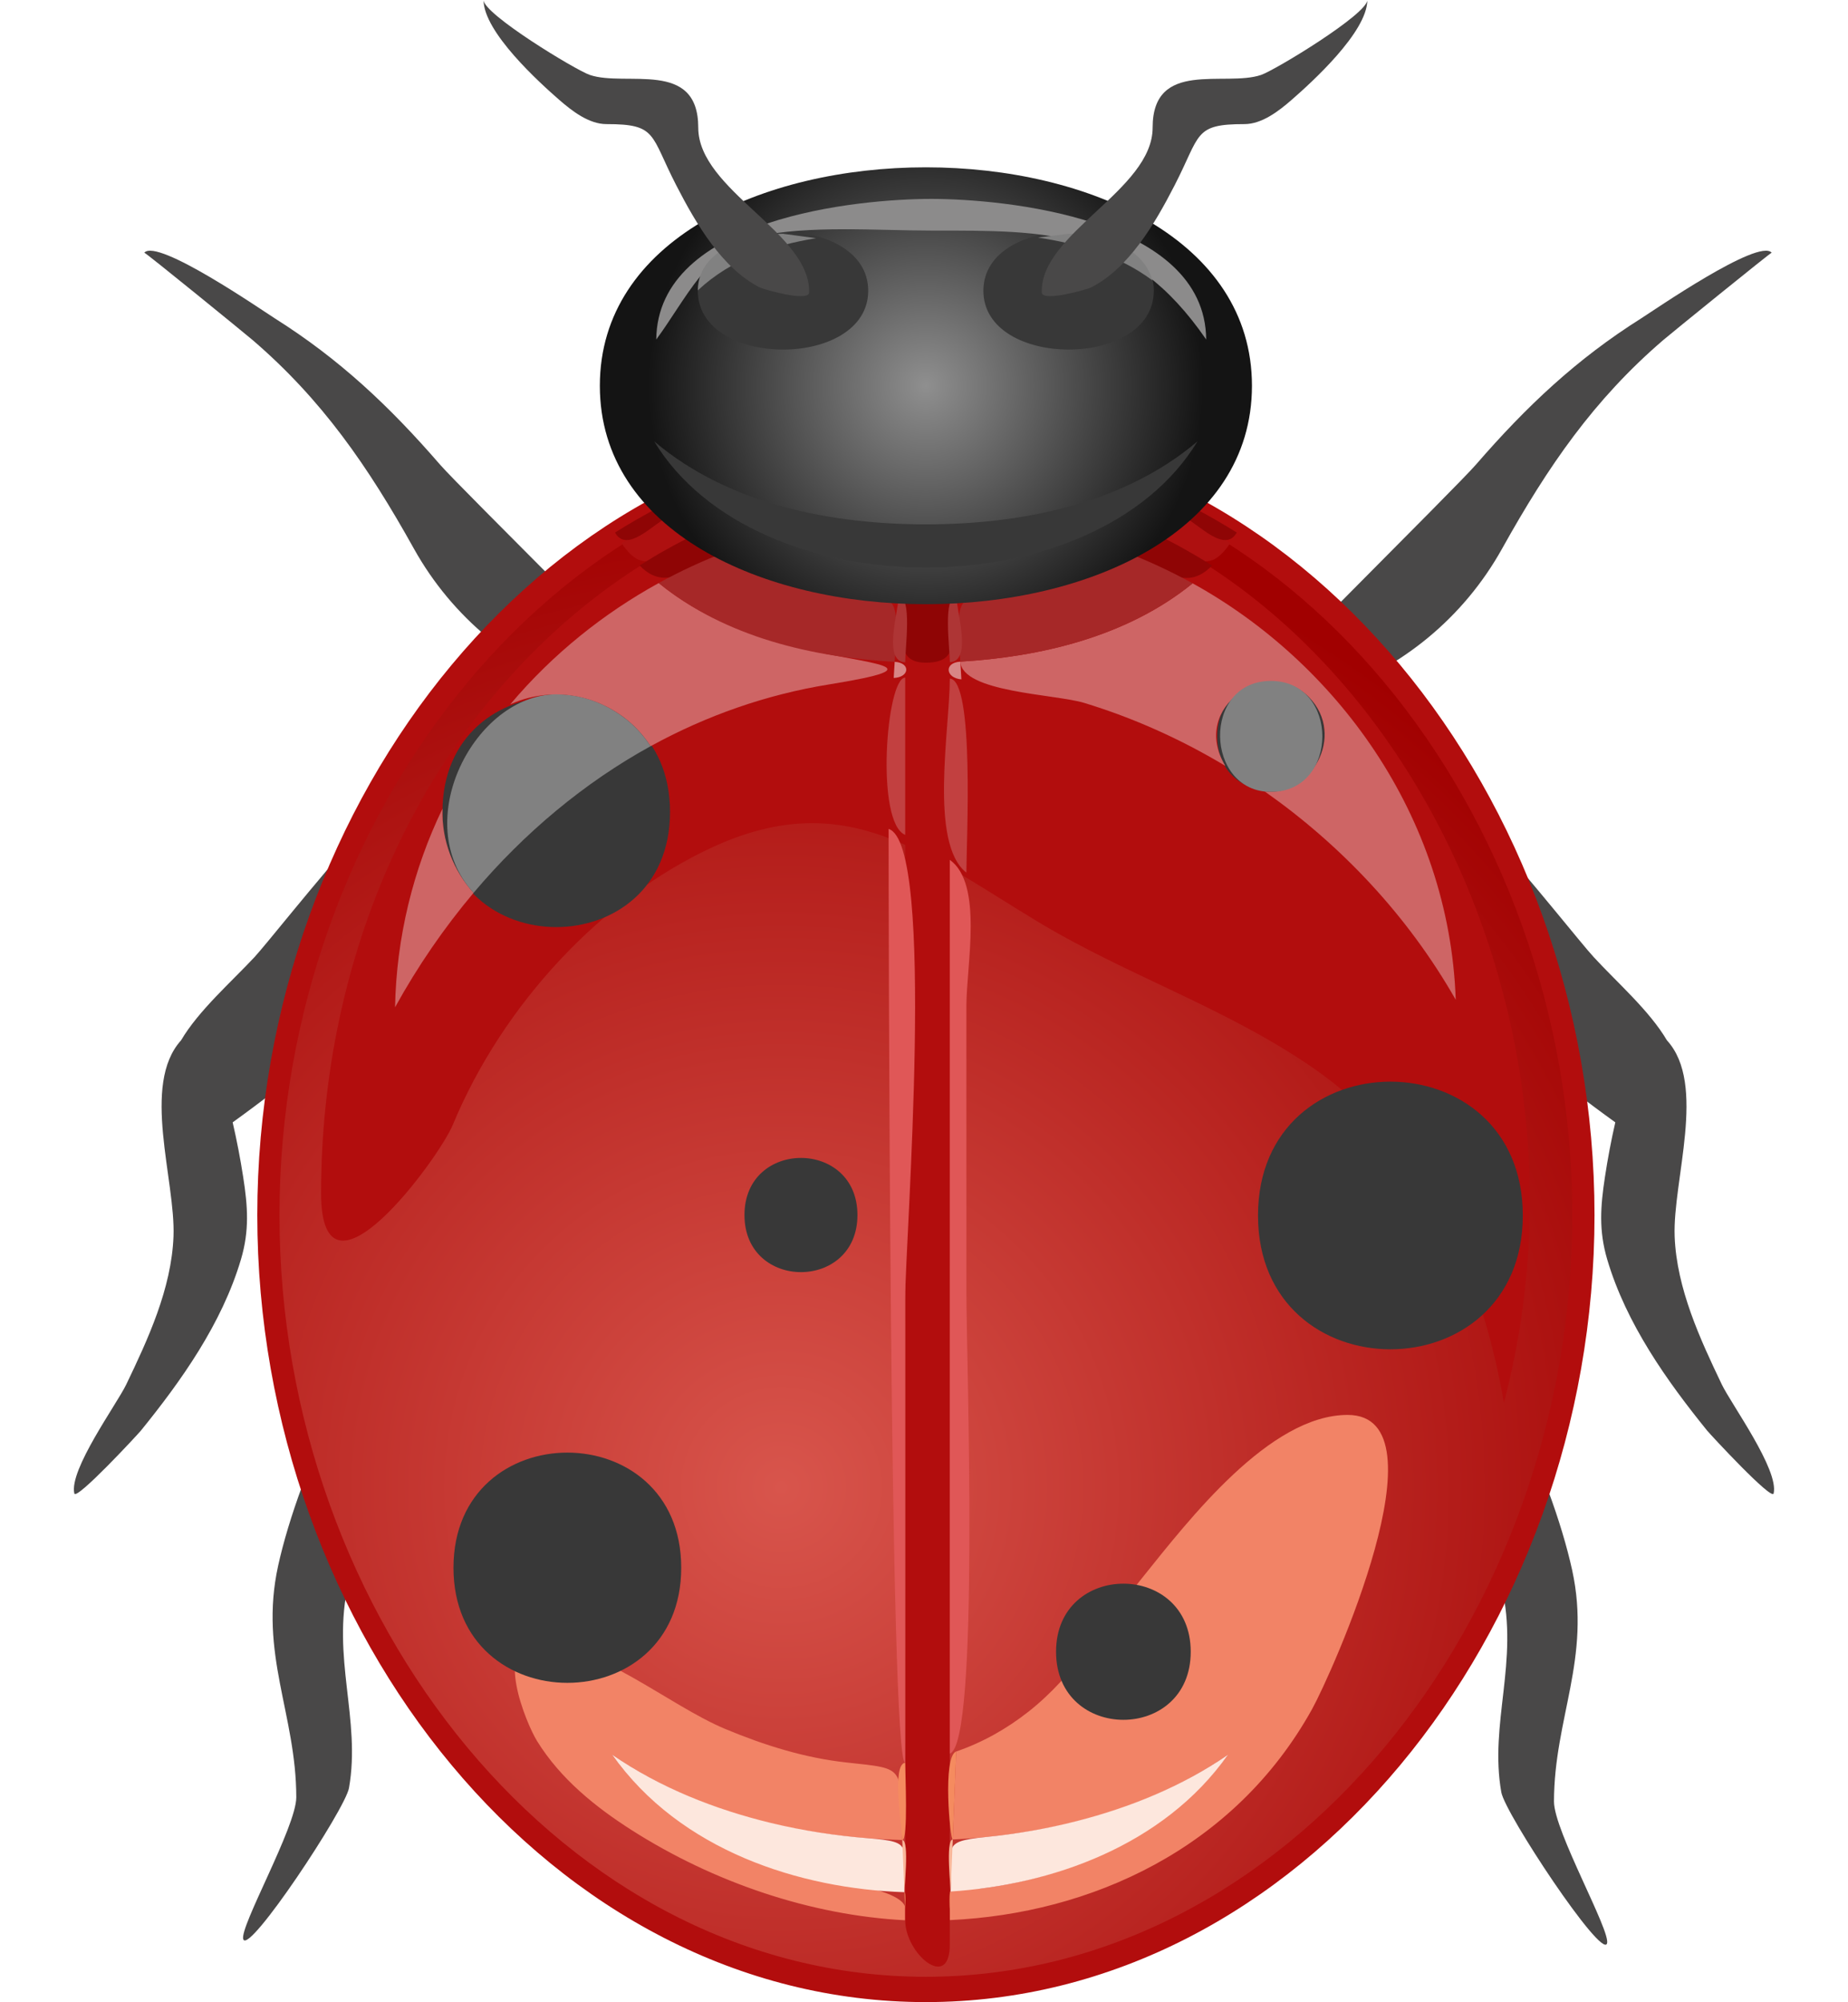 <svg id="Layer_1" space="preserve" style="overflow:visible;enable-background:new 0 0 115.018 140.376;" version="1.1" viewBox="-5 0 125.018 135.376" xmlns="http://www.w3.org/2000/svg" xmlns:svg="http://www.w3.org/2000/svg">
  
  <defs id="defs124">
    <radialGradient cx="47.869" cy="100.577" gradientUnits="userSpaceOnUse" id="XMLID_3_" r="67.965">
      <stop id="stop18" offset="0" style="stop-color:#D8554C"/>
      <stop id="stop20" offset="1" style="stop-color:#A10000"/>
    </radialGradient>
    <radialGradient cx="57.637" cy="26.084" gradientUnits="userSpaceOnUse" id="XMLID_4_" r="18.771">
      <stop id="stop101" offset="0" style="stop-color:#8F8F8F"/>
      <stop id="stop103" offset="1" style="stop-color:#141414"/>
    </radialGradient>
  </defs>
  
  <path d="M 40.721,47.768 C 39.748,48.841 35.455,47.131 34.471,46.782 C 29.817,45.126 25.636,41.825 23,37.098 C 19.886,31.51 16.784,27.025 12.088,22.992 C 11.651,22.617 4.805,17.036 4.761,17.087 C 5.646,16.082 12.773,21.011 13.598,21.531 C 17.944,24.269 21.333,27.449 24.78,31.429 C 26.093,32.945 40.918,47.536 40.721,47.768" id="path5" style="fill:#494848"/>
  <path d="M 78.897,47.768 C 79.871,48.841 84.163,47.131 85.148,46.782 C 89.802,45.126 93.983,41.825 96.618,37.098 C 99.733,31.512 102.825,27.025 107.521,22.992 C 107.953,22.619 114.822,17.045 114.855,17.087 C 113.973,16.082 106.844,21.013 106.02,21.531 C 101.673,24.269 98.288,27.449 94.837,31.429 C 93.526,32.943 78.724,47.571 78.897,47.768" id="path7" style="fill:#494848"/>
  <path d="M 25.681,85.439 C 25.479,85.541 23.854,91.128 23.591,91.817 C 21.694,96.77 19.802,101.789 18.579,107.024 C 17.406,112.052 19.432,116.26 18.609,120.899 C 18.351,122.349 11.836,132.178 11.458,131.131 C 11.169,130.332 15.046,123.522 15.044,121.528 C 15.037,115.909 12.512,111.832 13.814,105.88 C 15.173,99.665 20.042,88.275 25.681,85.439" id="path9" style="fill:#494848"/>
  <path d="M 89.49,85.726 C 89.69,85.828 91.316,91.414 91.581,92.103 C 93.477,97.058 95.369,102.077 96.592,107.312 C 97.766,112.34 95.741,116.548 96.564,121.187 C 96.819,122.637 103.336,132.465 103.714,131.418 C 104.002,130.618 100.126,123.809 100.127,121.814 C 100.135,116.197 102.658,112.118 101.357,106.167 C 99.997,99.952 95.127,88.562 89.49,85.726" id="path11" style="fill:#494848"/>
  <path d="M 12.216,64.718 C 10.663,66.382 8.428,68.339 7.25,70.343 C 4.534,73.349 6.88,79.783 6.737,83.601 C 6.604,87.134 4.995,90.587 3.537,93.622 C 2.901,94.944 -0.342,99.385 0.028,100.984 C 0.146,101.489 4.307,97.01 4.536,96.729 C 7.239,93.394 10.01,89.516 11.301,85.157 C 11.879,83.209 11.764,81.584 11.45,79.576 C 11.258,78.337 11.02,77.107 10.74,75.89 C 12.633,74.527 14.49,73.099 16.283,71.571 C 19.755,68.617 23.225,65.236 25.526,60.99 C 26.43,59.32 29.148,51.966 26.896,50.087 C 24.98,48.49 13.803,63.004 12.216,64.718" id="path13" style="fill:#494848"/>
  <path d="M 102.817,64.718 C 104.361,66.399 106.588,68.335 107.767,70.343 C 110.488,73.311 108.152,79.812 108.291,83.601 C 108.424,87.134 110.031,90.585 111.485,93.622 C 112.121,94.944 115.36,99.388 114.987,100.984 C 114.868,101.491 110.715,97.01 110.485,96.729 C 107.783,93.393 105.016,89.516 103.728,85.157 C 103.152,83.209 103.27,81.586 103.576,79.576 C 103.764,78.335 103.997,77.107 104.276,75.89 C 102.381,74.527 100.524,73.099 98.731,71.571 C 95.26,68.617 91.79,65.236 89.489,60.99 C 88.585,59.32 85.868,51.966 88.119,50.087 C 90.036,48.492 101.226,63.008 102.817,64.718" id="path15" style="fill:#494848"/>
  <path d="M 102.112,82.164 C 102.112,109.972 82.49,134.528 57.631,134.528 C 32.774,134.528 13.149,109.972 13.149,82.164 C 13.149,54.351 32.767,29.784 57.631,29.784 C 82.498,29.784 102.112,54.353 102.112,82.164" id="path22" style="fill:url(#XMLID_3_)"/>
  <path d="M 12.406,82.164 C 12.406,110.401 32.396,135.376 57.63,135.376 C 82.871,135.376 102.869,110.411 102.869,82.164 C 102.869,53.913 82.877,28.936 57.63,28.936 C 32.389,28.937 12.406,53.921 12.406,82.164 M 13.907,82.164 C 13.907,54.851 33.204,30.647 57.63,30.647 C 82.061,30.647 101.368,54.841 101.368,82.164 C 101.368,109.481 82.054,133.665 57.63,133.665 C 33.213,133.665 13.907,109.473 13.907,82.164" id="path24" style="fill:#b20d0d"/>
  <path d="M 25.624,76.077 C 29.04,67.84 35.788,60.707 43.183,57.294 C 52.153,53.154 57.475,57.648 65.156,62.292 C 71.254,65.977 78.006,68.165 83.911,72.266 C 91.197,77.329 95.103,85.461 96.741,94.847 C 105.117,62.938 82.362,28.489 52.5,32.887 C 39.246,34.84 27.617,44.568 21.515,58.029 C 18.351,65.007 16.721,72.822 16.721,80.67 C 16.72,89.21 24.701,78.3 25.624,76.077" id="path26" style="fill:#b20d0d"/>
  <path d="M 40.328,54.903 C 40.328,65.28 24.933,65.285 24.933,54.903 C 24.933,44.519 40.328,44.524 40.328,54.903" id="path28" style="fill:#383838"/>
  <path d="M 98.018,82.188 C 98.018,94.252 80.105,94.252 80.105,82.188 C 80.105,70.121 98.018,70.121 98.018,82.188" id="path30" style="fill:#383838"/>
  <path d="M 53.006,82.157 C 53.006,87.305 45.364,87.305 45.364,82.157 C 45.364,77.009 53.006,77.009 53.006,82.157" id="path32" style="fill:#383838"/>
  <path d="M 84.622,49.787 C 84.622,54.694 77.342,54.699 77.342,49.787 C 77.341,44.894 84.622,44.898 84.622,49.787" id="path34" style="fill:#383838"/>
  <path d="M 31.282,111.146 C 28.394,111.146 30.579,116.507 31.332,117.724 C 32.936,120.313 35.332,122.216 37.729,123.745 C 43.282,127.287 49.87,129.516 56.236,129.843 C 56.236,129.576 56.236,129.311 56.236,129.042 C 56.236,127.474 48.191,126.711 46.236,125.945 C 42.529,124.49 38.899,122.156 36.405,118.64 C 42.233,122.659 49.301,124.239 56.039,124.416 C 55.838,119.363 56.456,119.631 52.243,119.171 C 49.445,118.866 46.714,118.012 44.081,116.915 C 40.238,115.316 35.451,111.146 31.282,111.146 M 86.168,95.673 C 80.896,95.673 75.463,102.72 72.275,106.684 C 69.772,109.797 67.671,113.306 64.581,115.735 C 63.082,116.915 61.435,117.834 59.689,118.431 C 59.61,120.414 59.534,122.397 59.454,124.381 C 65.866,124.068 72.54,122.464 78.085,118.64 C 76.045,121.466 73.317,123.533 70.395,124.993 C 68.715,125.832 66.961,126.477 65.175,126.951 C 63.904,127.287 62.62,127.538 61.323,127.705 C 59.677,127.1 58.988,127.552 59.254,129.059 C 59.256,129.059 59.252,127.91 59.254,127.9 C 59.128,128.478 59.24,129.234 59.254,129.832 C 68.767,129.399 78.504,125.033 83.763,115.565 C 85.017,113.311 92.999,95.673 86.168,95.673" id="path36" style="fill:#f28366;fill-opacity:1"/>
  <path d="M 41.085,106.006 C 41.085,116.384 25.678,116.384 25.678,106.006 C 25.678,95.626 41.085,95.626 41.085,106.006" id="path38" style="fill:#383838"/>
  <path d="M 75.553,111.686 C 75.553,117.824 66.443,117.824 66.443,111.686 C 66.443,105.549 75.553,105.549 75.553,111.686" id="path40" style="fill:#383838"/>
  <path d="M 36.405,118.64 C 41.027,125.156 49.121,127.71 56.184,127.946 C 56.049,124.8 56.934,124.548 53.725,124.297 C 51.522,124.123 49.328,123.787 47.165,123.266 C 43.411,122.359 39.699,120.91 36.405,118.64 M 78.085,118.64 C 74.947,120.805 71.425,122.22 67.855,123.135 C 65.811,123.657 63.734,124.014 61.644,124.22 C 58.578,124.523 59.438,124.866 59.31,127.899 C 66.064,127.463 73.674,124.856 78.085,118.64" id="path42" style="fill:#fde7dd;fill-opacity:1"/>
  <path d="M 24.936,54.677 C 22.95,58.79 21.812,63.408 21.726,68.109 C 23.257,65.332 25.044,62.737 27.039,60.37 C 25.697,58.907 24.852,56.817 24.936,54.677 M 39.563,39.424 C 35.837,41.474 32.391,44.221 29.52,47.626 C 32.796,46.134 36.866,47.173 39.013,50.457 C 42.811,48.37 46.887,46.958 51.062,46.283 C 58.664,45.054 53.82,44.939 49.258,43.865 C 45.856,43.066 42.407,41.747 39.563,39.424" id="path44" style="fill:#ce6565"/>
  <path d="M 32.631,46.95 C 27.17,46.95 22.608,55.54 27.038,60.37 C 30.476,56.297 34.543,52.914 39.011,50.456 C 37.531,48.192 35.084,46.95 32.631,46.95" id="path46" style="fill:#818181"/>
  <path d="M 75.683,39.444 C 71.208,43.077 65.35,44.415 59.965,44.739 C 60.093,46.821 66.375,46.929 68.339,47.526 C 71.652,48.533 74.865,49.968 77.898,51.789 C 75.435,47.744 80.852,44.366 83.55,47.139 C 86.12,49.779 83.599,53.892 80.565,53.521 C 85.668,57.103 90.208,61.858 93.481,67.601 C 93.044,55.062 85.287,44.742 75.683,39.444" id="path48" style="fill:#ce6565"/>
  <path d="M 80.98,46.042 C 76.288,46.042 76.497,53.546 80.98,53.546 C 85.616,53.547 85.619,46.042 80.98,46.042" id="path50" style="fill:#818181"/>
  <path d="M 59.254,131.491 C 59.254,134.666 56.236,132.101 56.236,129.84 C 56.236,126.927 56.236,124.012 56.236,121.098 C 56.236,110.985 56.236,100.869 56.236,90.757 C 56.236,71.716 56.236,52.674 56.236,33.633 C 56.236,32.237 56.452,28.12 58.812,30.49 C 59.695,31.374 59.254,34.092 59.254,35.173 C 59.254,43.462 59.254,51.751 59.254,60.038 C 59.254,81.255 59.254,102.471 59.254,123.687 C 59.254,126.29 59.254,128.89 59.254,131.491" id="path52" style="fill:#b20d0d"/>
  <path d="M 55.114,56.048 C 55.114,60.133 55.166,119.31 56.236,119.191 C 56.236,108.735 56.236,98.277 56.236,87.822 C 56.236,83.899 58.333,57.046 55.114,56.048" id="path54" style="fill:#e05757"/>
  <path d="M 56.236,45.818 C 54.955,45.843 54.206,55.622 56.236,56.452 C 56.236,52.908 56.236,49.363 56.236,45.818" id="path56" style="fill:#c24040"/>
  <path d="M 56.184,127.945 C 56.201,128.315 56.219,128.687 56.236,129.058 C 56.242,128.959 56.287,127.945 56.184,127.945 M 56.236,119.191 C 55.319,119.293 56.002,123.499 56.039,124.416 C 56.451,124.426 56.236,119.926 56.236,119.191" id="path58" style="fill:#f58b5f"/>
  <path d="M 56.039,124.416 C 56.086,125.592 56.134,126.77 56.184,127.945 C 56.137,127.945 56.554,124.43 56.039,124.416" id="path60" style="fill:#f9b699"/>
  <path d="M 55.526,44.751 C 55.504,45.114 55.481,45.479 55.459,45.841 C 56.546,45.8 56.614,44.813 55.526,44.751" id="path62" style="fill:#d88686"/>
  <path d="M 56.236,44.785 C 56.236,72.736 56.236,101.431 56.236,128.913 C 56.236,100.869 56.236,72.828 56.236,44.785" id="path64" style="fill:#c24040"/>
  <path d="M 59.254,58.139 C 59.254,78.284 59.254,98.429 59.254,118.573 C 61.29,117.941 60.377,91.855 60.377,87.331 C 60.377,80.895 60.377,74.461 60.377,68.025 C 60.377,65.253 61.525,59.771 59.254,58.139" id="path66" style="fill:#e05757"/>
  <path d="M 59.254,45.882 C 59.254,49.275 57.839,57.022 60.377,59.007 C 60.377,56.931 60.943,45.979 59.254,45.882" id="path68" style="fill:#c24040"/>
  <path d="M 59.31,127.898 C 59.204,127.898 59.248,128.956 59.255,129.058 C 59.272,128.672 59.292,128.285 59.31,127.898 M 59.69,118.431 C 58.743,118.758 59.275,124.388 59.455,124.381 C 59.535,122.396 59.611,120.414 59.69,118.431" id="path70" style="fill:#f58b5f"/>
  <path d="M 59.455,124.381 C 58.936,124.405 59.353,127.899 59.31,127.899 C 59.359,126.727 59.408,125.552 59.455,124.381" id="path72" style="fill:#f9b699"/>
  <path d="M 59.965,44.74 C 58.844,44.804 58.965,45.849 60.038,45.937 C 60.013,45.537 59.99,45.14 59.965,44.74" id="path74" style="fill:#d88686"/>
  <path d="M 40.271,34.883 C 39.173,35.445 38.097,36.058 37.044,36.722 C 38.776,39.295 39.84,37.205 42.004,36.15 C 41.425,35.727 40.849,35.306 40.271,34.883" id="path76" style="fill:#ae1010"/>
  <path d="M 39.593,34.292 C 38.579,34.824 37.584,35.396 36.607,36.009 C 37.406,37.449 39.191,35.434 40.27,34.883 C 40.044,34.685 39.82,34.49 39.593,34.292" id="path78" style="fill:#8f0505"/>
  <path d="M 42.004,36.15 C 40.728,36.772 39.484,37.467 38.271,38.235 C 40.15,40.2 41.885,38.172 44.064,37.334 C 43.378,36.939 42.691,36.544 42.004,36.15" id="path80" style="fill:#8f0505"/>
  <path d="M 44.064,37.334 C 42.528,37.924 41.022,38.622 39.562,39.424 C 44.094,43.123 50.064,44.456 55.526,44.752 C 55.835,39.701 55.737,40.585 51.533,39.803 C 48.972,39.326 46.44,38.537 44.064,37.334" id="path82" style="fill:#a62828"/>
  <path d="M 59.254,40.317 C 58.248,40.366 57.242,40.369 56.236,40.327 C 56.236,42.586 55.341,44.809 57.63,44.809 C 60.192,44.809 59.254,42.85 59.254,40.317" id="path84" style="fill:#8f0505"/>
  <path d="M 55.805,40.307 C 55.725,41.564 54.738,44.721 56.237,44.785 C 56.236,43.799 56.718,40.361 55.805,40.307" id="path86" style="fill:#ae3535"/>
  <path d="M 56.236,40.327 C 56.236,41.814 56.236,43.299 56.236,44.785 C 56.236,43.299 56.236,41.813 56.236,40.327" id="path88" style="fill:#9c1919"/>
  <path d="M 75.001,34.884 C 74.422,35.307 73.842,35.73 73.264,36.154 C 75.43,37.211 76.493,39.301 78.228,36.724 C 77.174,36.058 76.099,35.446 75.001,34.884" id="path90" style="fill:#ae1010"/>
  <path d="M 75.679,34.294 C 75.453,34.491 75.227,34.687 75.001,34.884 C 76.088,35.44 77.86,37.447 78.668,36.009 C 77.69,35.397 76.694,34.826 75.679,34.294" id="path92" style="fill:#8f0505"/>
  <path d="M 73.264,36.153 C 72.571,36.551 71.877,36.949 71.182,37.347 C 73.385,38.196 75.092,40.223 76.996,38.238 C 75.784,37.471 74.54,36.775 73.264,36.153" id="path94" style="fill:#8f0505"/>
  <path d="M 71.182,37.347 C 68.852,38.521 66.374,39.3 63.864,39.777 C 59.708,40.568 59.657,39.747 59.966,44.74 C 65.351,44.416 71.209,43.078 75.684,39.445 C 74.221,38.64 72.719,37.939 71.182,37.347" id="path96" style="fill:#a62828"/>
  <path d="M 59.688,40.293 C 58.773,40.347 59.255,43.792 59.255,44.774 C 60.753,44.711 59.765,41.549 59.688,40.293" id="path98" style="fill:#ae3535"/>
  <path d="M 79.695,26.085 C 79.695,45.776 35.58,45.779 35.58,26.085 C 35.58,6.388 79.695,6.391 79.695,26.085" id="path105" style="fill:url(#XMLID_4_)"/>
  <path d="M 57.634,35.456 C 51.415,35.456 44.373,34.182 39.257,29.843 C 46.168,41.223 69.1,41.223 76.012,29.843 C 70.897,34.182 63.854,35.456 57.634,35.456" id="path107" style="fill:#383838"/>
  <path d="M 53.734,19.66 C 53.734,24.968 42.208,24.961 42.208,19.66 C 42.208,14.359 53.734,14.353 53.734,19.66" id="path109" style="fill:#383838"/>
  <path d="M 73.054,19.66 C 73.054,24.962 61.527,24.962 61.527,19.66 C 61.527,14.358 73.054,14.357 73.054,19.66" id="path111" style="fill:#383838"/>
  <path d="M 57.998,13.449 C 53.188,13.449 39.479,14.695 39.396,22.956 C 41.348,20.314 42.975,16.707 46.159,16.002 C 49.704,15.214 54.331,15.591 57.998,15.591 C 65.939,15.591 71.444,15.481 76.599,22.956 C 76.535,14.695 62.794,13.449 57.998,13.449" id="path113" style="fill:#8c8b8b"/>
  <path d="M 47.971,15.807 C 46.053,15.807 42.236,16.677 42.209,19.634 C 44.486,17.504 47.337,16.574 50.208,16.106 C 49.462,16.006 48.717,15.907 47.971,15.807" id="path115" style="fill:#818181"/>
  <path d="M 67.291,15.807 C 66.602,15.892 65.912,15.977 65.224,16.063 C 67.917,16.478 70.661,17.24 72.959,18.959 C 72.279,16.496 69.19,15.807 67.291,15.807" id="path117" style="fill:#818181"/>
  <path d="M 42.237,8.63 C 42.237,3.984 37.345,5.898 34.901,5.067 C 33.944,4.741 27.713,0.958 27.713,0 C 27.713,2.17 31.512,5.6 32.821,6.742 C 33.709,7.518 34.85,8.392 36.027,8.392 C 39.466,8.392 38.971,9.078 40.748,12.529 C 42.104,15.166 43.869,18.163 46.423,19.448 C 46.641,19.557 49.712,20.447 49.734,19.778 C 49.861,15.768 42.237,12.857 42.237,8.63" id="path119" style="fill:#494848"/>
  <path d="M 72.976,8.63 C 72.976,3.984 77.868,5.898 80.313,5.067 C 81.269,4.741 87.5,0.958 87.5,0 C 87.5,2.17 83.701,5.6 82.391,6.742 C 81.503,7.518 80.364,8.392 79.186,8.392 C 75.748,8.392 76.241,9.078 74.464,12.529 C 73.109,15.166 71.344,18.163 68.789,19.448 C 68.573,19.557 65.502,20.447 65.478,19.778 C 65.351,15.768 72.976,12.857 72.976,8.63" id="path121" style="fill:#494848"/>
</svg>